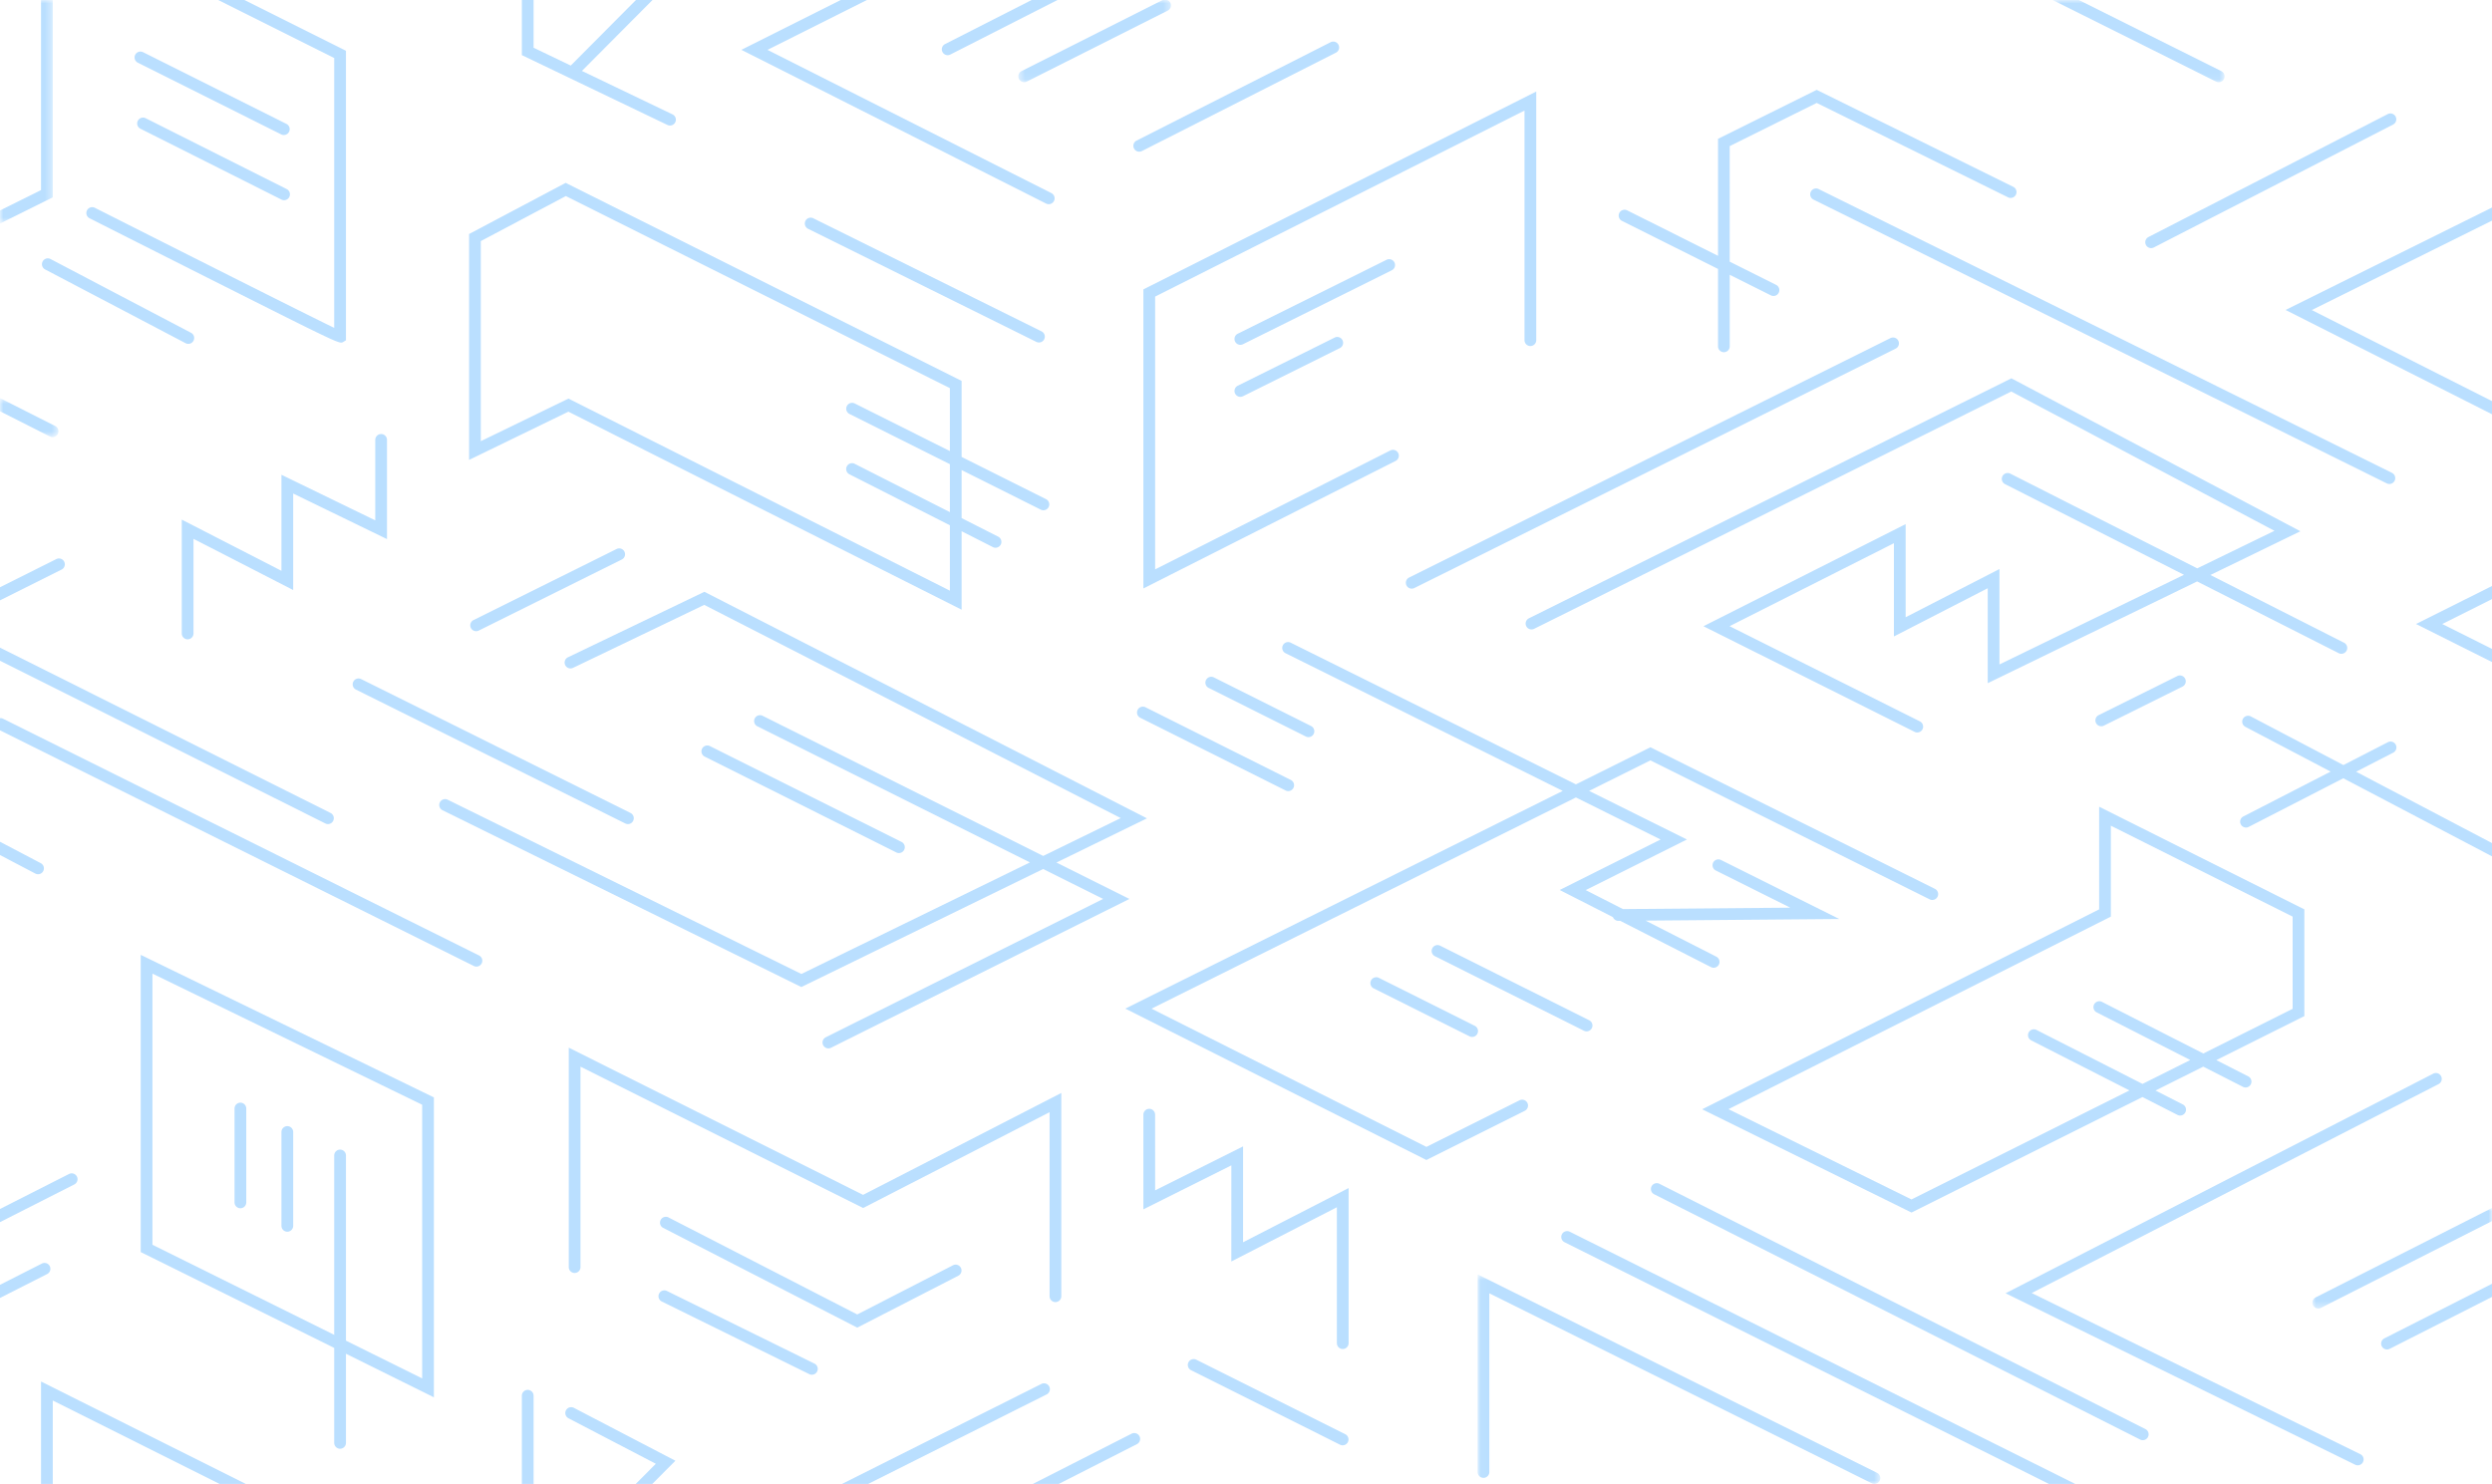 <svg xmlns="http://www.w3.org/2000/svg" xmlns:xlink="http://www.w3.org/1999/xlink" width="361" height="215" viewBox="0 0 361 215">
    <defs>
        <path id="a" d="M58.39 31H.052V.643H58.39V31z"/>
        <path id="c" d="M7.645 0H0v32.388h7.645z"/>
        <path id="e" d="M0 6.335V.684h8.466v5.65H0z"/>
        <path id="g" d="M.487 0h22.141v11.925H.488V0z"/>
        <path id="i" d="M25.283 0H.34v11.925h24.944V0z"/>
        <path id="k" d="M27 14.584V.017H.985v14.567H27z"/>
    </defs>
    <g fill="none" fill-rule="evenodd">
        <path fill="#BADFFF" d="M199.769 141.688a.85.85 0 1 0-.76 1.52l13.87 6.939a.848.848 0 0 0 1.14-.381.85.85 0 0 0-.38-1.14l-13.87-6.939zM229.839 149.432a.85.85 0 0 0 .38-1.61l-21.575-10.793a.85.85 0 1 0-.76 1.52l21.576 10.793c.122.06.25.09.379.09M153.038 124.969l13.114-6.402-64.11-32.824-19.766 9.489a.849.849 0 1 0 .735 1.532l19.006-9.124 60.336 30.89-11.23 5.483-40.675-20.315a.85.85 0 0 0-.759 1.52l39.512 19.733-33.108 16.165-51.257-25.257a.85.85 0 0 0-.75 1.525l51.631 25.44.373.184 35.025-17.1 8.686 4.337-40.208 20.057a.85.85 0 0 0 .758 1.52l43.255-21.575-10.568-5.278z"/>
        <path fill="#BADFFF" d="M129.843 123.506a.85.85 0 0 0 .76-1.521l-27.74-13.875a.85.85 0 1 0-.76 1.52l27.74 13.876zM51.18 98.772a.85.85 0 0 0 .382 1.14l39.023 19.398a.847.847 0 0 0 1.138-.383.85.85 0 0 0-.382-1.14L52.319 98.39a.848.848 0 0 0-1.14.382M227.435 178.477a.85.85 0 1 0-.757 1.52L296.813 215h3.805l-73.183-36.523zM239.606 173.023l70.445 35.56a.85.85 0 0 0 .765-1.517l-70.445-35.56a.85.85 0 0 0-.766 1.517M152.894 188.656c.47 0 .85-.38.85-.85v-29.45l-28.715 14.764-42.636-21.327v31.764a.85.85 0 1 0 1.699 0v-29.014l40.947 20.482 27.006-13.884v26.665c0 .47.38.85.849.85"/>
        <path fill="#BADFFF" d="M138.827 184.835a.85.85 0 0 0-.776-1.513l-13.868 7.125-27.353-14.063a.85.85 0 0 0-.776 1.512l28.129 14.461 14.644-7.522zM96.647 187.061a.85.85 0 1 0-.75 1.524l21.36 10.518a.85.85 0 0 0 .75-1.525l-21.36-10.517zM137.605 65.352l-13.813-6.91a.85.85 0 0 0-.759 1.52l14.572 7.29V74.2l-13.81-7.01a.85.85 0 0 0-.768 1.516l14.578 7.4v9.473L82.727 57.94l-.375-.189-12.701 6.171v-28.99l12.317-6.525 55.636 27.83v9.116zM81.948 26.494l-13.995 7.412v32.73l14.385-6.99 56.965 28.691V76.968l4.53 2.3a.848.848 0 0 0 .768-1.515l-5.298-2.69v-6.96l11.469 5.737a.85.85 0 0 0 .76-1.521l-12.23-6.117V55.185L82.339 26.69l-.39-.196zM189.548 106.801a.85.85 0 0 0 .38-1.61l-14.1-7.054a.85.85 0 0 0-.76 1.52l14.1 7.054c.123.061.253.09.38.09M173.302 197.002a.85.85 0 1 0-.76 1.521l21.577 10.793a.849.849 0 0 0 .76-1.52l-21.577-10.794zM165.961 102.484a.85.85 0 1 0-.76 1.52l21.036 10.523a.848.848 0 0 0 1.14-.38.851.851 0 0 0-.38-1.14l-21.036-10.523zM165.635 85.26l36.506-18.46a.85.85 0 1 0-.766-1.516l-34.04 17.213V42.975l53.511-26.955v33.269c0 .47.38.849.85.849s.85-.38.85-.85V13.263l-56.91 28.666V85.26zM55.212 62.885a.85.85 0 0 0-.85.85v11.657l-13.59-6.604v13.916l-14.44-7.418V91.78a.849.849 0 1 0 1.699 0V78.07l14.44 7.418V71.504l13.59 6.604V63.735a.85.85 0 0 0-.85-.85M195.364 172.133l-15.289 7.855.002-13.895-12.743 6.375-.002-11.005a.85.85 0 0 0-1.698 0l.001 13.755 12.743-6.374-.002 13.928 15.29-7.855v19.688a.849.849 0 1 0 1.698 0v-22.472zM338.795 94.637a.856.856 0 0 0 1.143-.374.852.852 0 0 0-.374-1.143l-19.36-9.81 13.042-6.337-41.868-22.158-69.897 34.772a.852.852 0 0 0-.382 1.14.847.847 0 0 0 1.138.382l69.118-34.384 38.135 20.183-11.19 5.438-27.078-13.72a.852.852 0 0 0-1.142.374.852.852 0 0 0 .374 1.143l25.926 13.136-26.731 12.99V82.444l-13.59 6.987V75.94l-29.29 14.793 30.613 15.314a.85.85 0 0 0 .76-1.52l-27.588-13.801 23.806-12.023v13.512l13.59-6.987v13.755l30.333-14.74 20.512 10.393zM27.676 48.219L7.31 37.523a.85.85 0 0 0-.79 1.505l20.365 10.696a.848.848 0 0 0 1.147-.357.849.849 0 0 0-.357-1.148M332.12 146.164l-12.938 6.473-14.682-7.478a.85.85 0 0 0-.772 1.516l13.563 6.907-6.919 3.462-15.353-7.819a.849.849 0 1 0-.77 1.514l14.232 7.25-31.576 15.795-26.512-13.08 55.395-27.9v-13.172l26.332 13.172v13.36zm1.698-14.41l-29.728-14.872v14.873l-57.506 28.964 30.327 14.963 33.452-16.734 5.075 2.585a.85.85 0 0 0 .772-1.515l-3.956-2.016 6.92-3.46 5.746 2.926a.847.847 0 0 0 1.142-.372.851.851 0 0 0-.37-1.144l-4.629-2.356 12.755-6.38v-15.463zM291.678 27.082L263.174 13.02l-14.296 7.094v16.949l-13.16-6.583a.85.85 0 0 0-.76 1.521l13.92 6.962v11.176a.85.85 0 1 0 1.698 0V39.813l5.959 2.98a.848.848 0 0 0 1.14-.379.852.852 0 0 0-.38-1.14l-6.72-3.362V21.166l12.6-6.252 27.75 13.691a.85.85 0 0 0 .752-1.523M347.06 107.904a.85.85 0 0 0-1.145-.368l-6.441 3.31-13.435-7.057a.851.851 0 0 0-.791 1.506l12.378 6.501-12.648 6.498a.849.849 0 1 0 .776 1.511l13.71-7.044L361 124.071v-1.92l-19.686-10.34 5.378-2.762a.851.851 0 0 0 .368-1.145M345.915 16.523l-34.676 17.815a.85.85 0 1 0 .777 1.512l34.675-17.815a.85.85 0 0 0-.776-1.512"/>
        <path fill="#BADFFF" d="M315.447 97.936l-11.438 5.682a.85.85 0 0 0 .755 1.523l11.438-5.684a.85.85 0 0 0-.755-1.521M89.32 79.543L68.597 89.841a.849.849 0 1 0 .755 1.522l20.725-10.298a.849.849 0 1 0-.755-1.522M202.002 38.022a.85.85 0 0 0-1.14-.382l-21.575 10.722a.85.85 0 0 0 .756 1.522l21.576-10.722a.851.851 0 0 0 .383-1.14M193.342 48.911l-14.055 6.985a.85.85 0 0 0 .756 1.522l14.055-6.985a.851.851 0 0 0 .383-1.14.847.847 0 0 0-1.14-.382M341.549 212.302a.849.849 0 0 0 .375-1.612l-47.605-23.347 58.922-30.262a.85.85 0 1 0-.776-1.512l-61.934 31.808 50.645 24.838c.12.06.248.087.373.087M11.141 170.467a.848.848 0 0 0-1.142-.374L0 175.166v1.905l10.767-5.462a.85.85 0 0 0 .374-1.142M7.208 183.448a.846.846 0 0 0-1.142-.374L0 186.151v1.905l6.835-3.466a.85.85 0 0 0 .373-1.142M346.134 70.123a.85.85 0 0 0 .377-1.612l-83.054-41.117a.847.847 0 0 0-1.137.385.848.848 0 0 0 .384 1.138l83.054 41.118c.12.06.25.088.376.088"/>
        <g transform="translate(214 184)">
            <mask id="b" fill="#fff">
                <use xlink:href="#a"/>
            </mask>
            <path fill="#BADFFF" d="M58.3 30.531a.85.85 0 0 0-.383-1.139L.052.643v28.658a.85.85 0 0 0 1.699 0V3.385l55.41 27.53a.842.842 0 0 0 .349.085h.053a.847.847 0 0 0 .738-.469" mask="url(#b)"/>
        </g>
        <path fill="#BADFFF" d="M192.757 6.117L164.63 20.38a.85.85 0 0 0 .768 1.516l28.127-14.263a.848.848 0 0 0 .374-1.14.846.846 0 0 0-1.142-.375"/>
        <g>
            <mask id="d" fill="#fff">
                <use xlink:href="#c"/>
            </mask>
            <path fill="#BADFFF" d="M0 32.388l7.645-3.794V0H5.946v27.54L0 30.49z" mask="url(#d)"/>
        </g>
        <path fill="#BADFFF" d="M48.416 8.41v39.094c-4.644-2.25-22.441-11.213-34.673-17.397a.849.849 0 1 0-.767 1.517s8.934 4.517 17.89 9.022c18.337 9.221 18.334 9.218 18.845 8.906l.404-.25V7.358L35.405 0h-3.8l16.811 8.41z"/>
        <g transform="translate(0 57)">
            <mask id="f" fill="#fff">
                <use xlink:href="#e"/>
            </mask>
            <path fill="#BADFFF" d="M7.616 6.335A.85.85 0 0 0 8 4.726L0 .684v1.904l7.234 3.655a.844.844 0 0 0 .382.091" mask="url(#f)"/>
        </g>
        <path fill="#BADFFF" d="M41.494 17.951L20.726 7.562a.85.85 0 0 0-.76 1.521l20.768 10.39a.85.85 0 0 0 .76-1.521M41.533 27.396l-20.42-10.263a.85.85 0 1 0-.763 1.519l20.42 10.263a.848.848 0 0 0 1.14-.378.85.85 0 0 0-.377-1.141M5.946 215h1.699v-12.087L31.807 215h3.799l-29.66-14.837zM361 30.069l-29.904 14.84L361 60.019v-1.904l-26.108-13.191L361 31.966zM203.747 84.815a.848.848 0 0 0 1.14.383l69.737-34.693a.85.85 0 0 0-.757-1.522L204.13 83.676a.85.85 0 0 0-.382 1.139M22.084 180.35v-39.286l39.073 18.998v39.652l-11.041-5.472v-26.83a.85.85 0 1 0-1.7 0V193.4l-26.331-13.05zm27.183 29.552a.85.85 0 0 0 .848-.85v-12.914l12.741 6.315v-43.455l-42.47-20.65v43.058l28.03 13.89v13.756c0 .47.38.85.85.85z"/>
        <path fill="#BADFFF" d="M41.621 163.162a.85.85 0 0 0-.849.85v13.596a.85.85 0 1 0 1.7 0v-13.596a.85.85 0 0 0-.85-.85M34.826 159.763a.85.85 0 0 0-.85.85v13.597a.85.85 0 1 0 1.7 0v-13.597a.85.85 0 0 0-.85-.85M136.897 6.39a.851.851 0 0 0 .386 1.607.84.84 0 0 0 .384-.092L153.195 0h-3.747l-12.551 6.39zM121.795 0L107.4 7.22l44.142 22.273a.849.849 0 0 0 .765-1.517L111.18 7.225 125.585 0h-3.79zM150.14 49.54a.85.85 0 0 0 .753-1.524l-33.076-16.391a.85.85 0 1 0-.754 1.524L150.14 49.54z"/>
        <g transform="translate(147)">
            <mask id="h" fill="#fff">
                <use xlink:href="#g"/>
            </mask>
            <path fill="#BADFFF" d="M21.396.02L.956 10.316a.85.85 0 0 0 .762 1.518L22.16 1.54a.85.85 0 0 0 .378-1.141.846.846 0 0 0-.447-.4h-.619c-.024.01-.05.01-.076.022" mask="url(#h)"/>
        </g>
        <path fill="#BADFFF" d="M353.79 90.41l7.21-3.607v-1.9l-11.009 5.506L361 95.916v-1.9zM5.117 126.566a.847.847 0 0 0 1.147-.357.85.85 0 0 0-.357-1.148L0 121.96v1.92l5.117 2.687zM69.017 140.046a.85.85 0 0 0 .38-1.611L.428 104.129a.83.83 0 0 0-.429-.075v1.76l68.64 34.143c.122.06.25.089.377.089M47.508 119.398a.85.85 0 0 0 .38-1.61L0 93.833v1.9l47.13 23.575c.121.061.25.09.378.09M0 85.085v1.9l8.963-4.483a.851.851 0 0 0-.76-1.52L0 85.084zM165.07 208.094a.85.85 0 0 0-1.142-.373L149.63 215h3.746l11.321-5.763a.85.85 0 0 0 .373-1.143M151.647 202.02a.85.85 0 0 0-.761-1.519L121.98 215h3.79l25.877-12.98zM234.438 133.419h.008l.262-.002 13.153 6.704a.847.847 0 0 0 1.142-.371.85.85 0 0 0-.372-1.143l-10.243-5.221 28.055-.235-17.11-8.54a.85.85 0 1 0-.758 1.521l10.775 5.379-24.243.203-5.395-2.751 14.66-7.333-14.17-7.04 8.882-4.423 40.457 20.137a.85.85 0 1 0 .756-1.523l-41.213-20.512-10.792 5.373-41.315-20.525a.847.847 0 0 0-1.138.384.848.848 0 0 0 .383 1.138l40.161 19.952-63.367 31.543 43.238 21.744.38.19 14.25-7.128a.85.85 0 1 0-.76-1.521l-13.488 6.749-39.822-20.026 61.478-30.603 12.27 6.096-14.62 7.313 7.71 3.93c.124.316.428.54.786.54M77.296 0h-1.699v7.987l21.095 10.118a.847.847 0 0 0 1.133-.398.848.848 0 0 0-.398-1.133l-13.126-6.297L94.525 0H92.13l-9.45 9.499-5.383-2.582V0zM77.296 202.253a.85.85 0 1 0-1.699 0V215h1.7v-12.747zM83.136 203.978a.848.848 0 0 0-1.146.36.851.851 0 0 0 .361 1.148l12.654 6.595L92.1 215h2.396l3.343-3.36-14.702-7.661z"/>
        <g transform="translate(297)">
            <mask id="j" fill="#fff">
                <use xlink:href="#i"/>
            </mask>
            <path fill="#BADFFF" d="M24.055 11.836a.85.85 0 0 0 .758-1.521L4.143 0H.34l23.716 11.836z" mask="url(#j)"/>
        </g>
        <g transform="translate(334 175)">
            <mask id="l" fill="#fff">
                <use xlink:href="#k"/>
            </mask>
            <path fill="#BADFFF" d="M1.45 12.977a.85.85 0 0 0 .77 1.516L27 1.92V.017L1.45 12.977z" mask="url(#l)"/>
        </g>
        <path fill="#BADFFF" d="M361 186.002l-15.611 7.919a.85.85 0 0 0 .768 1.516l14.843-7.53v-1.905z"/>
    </g>
</svg>

